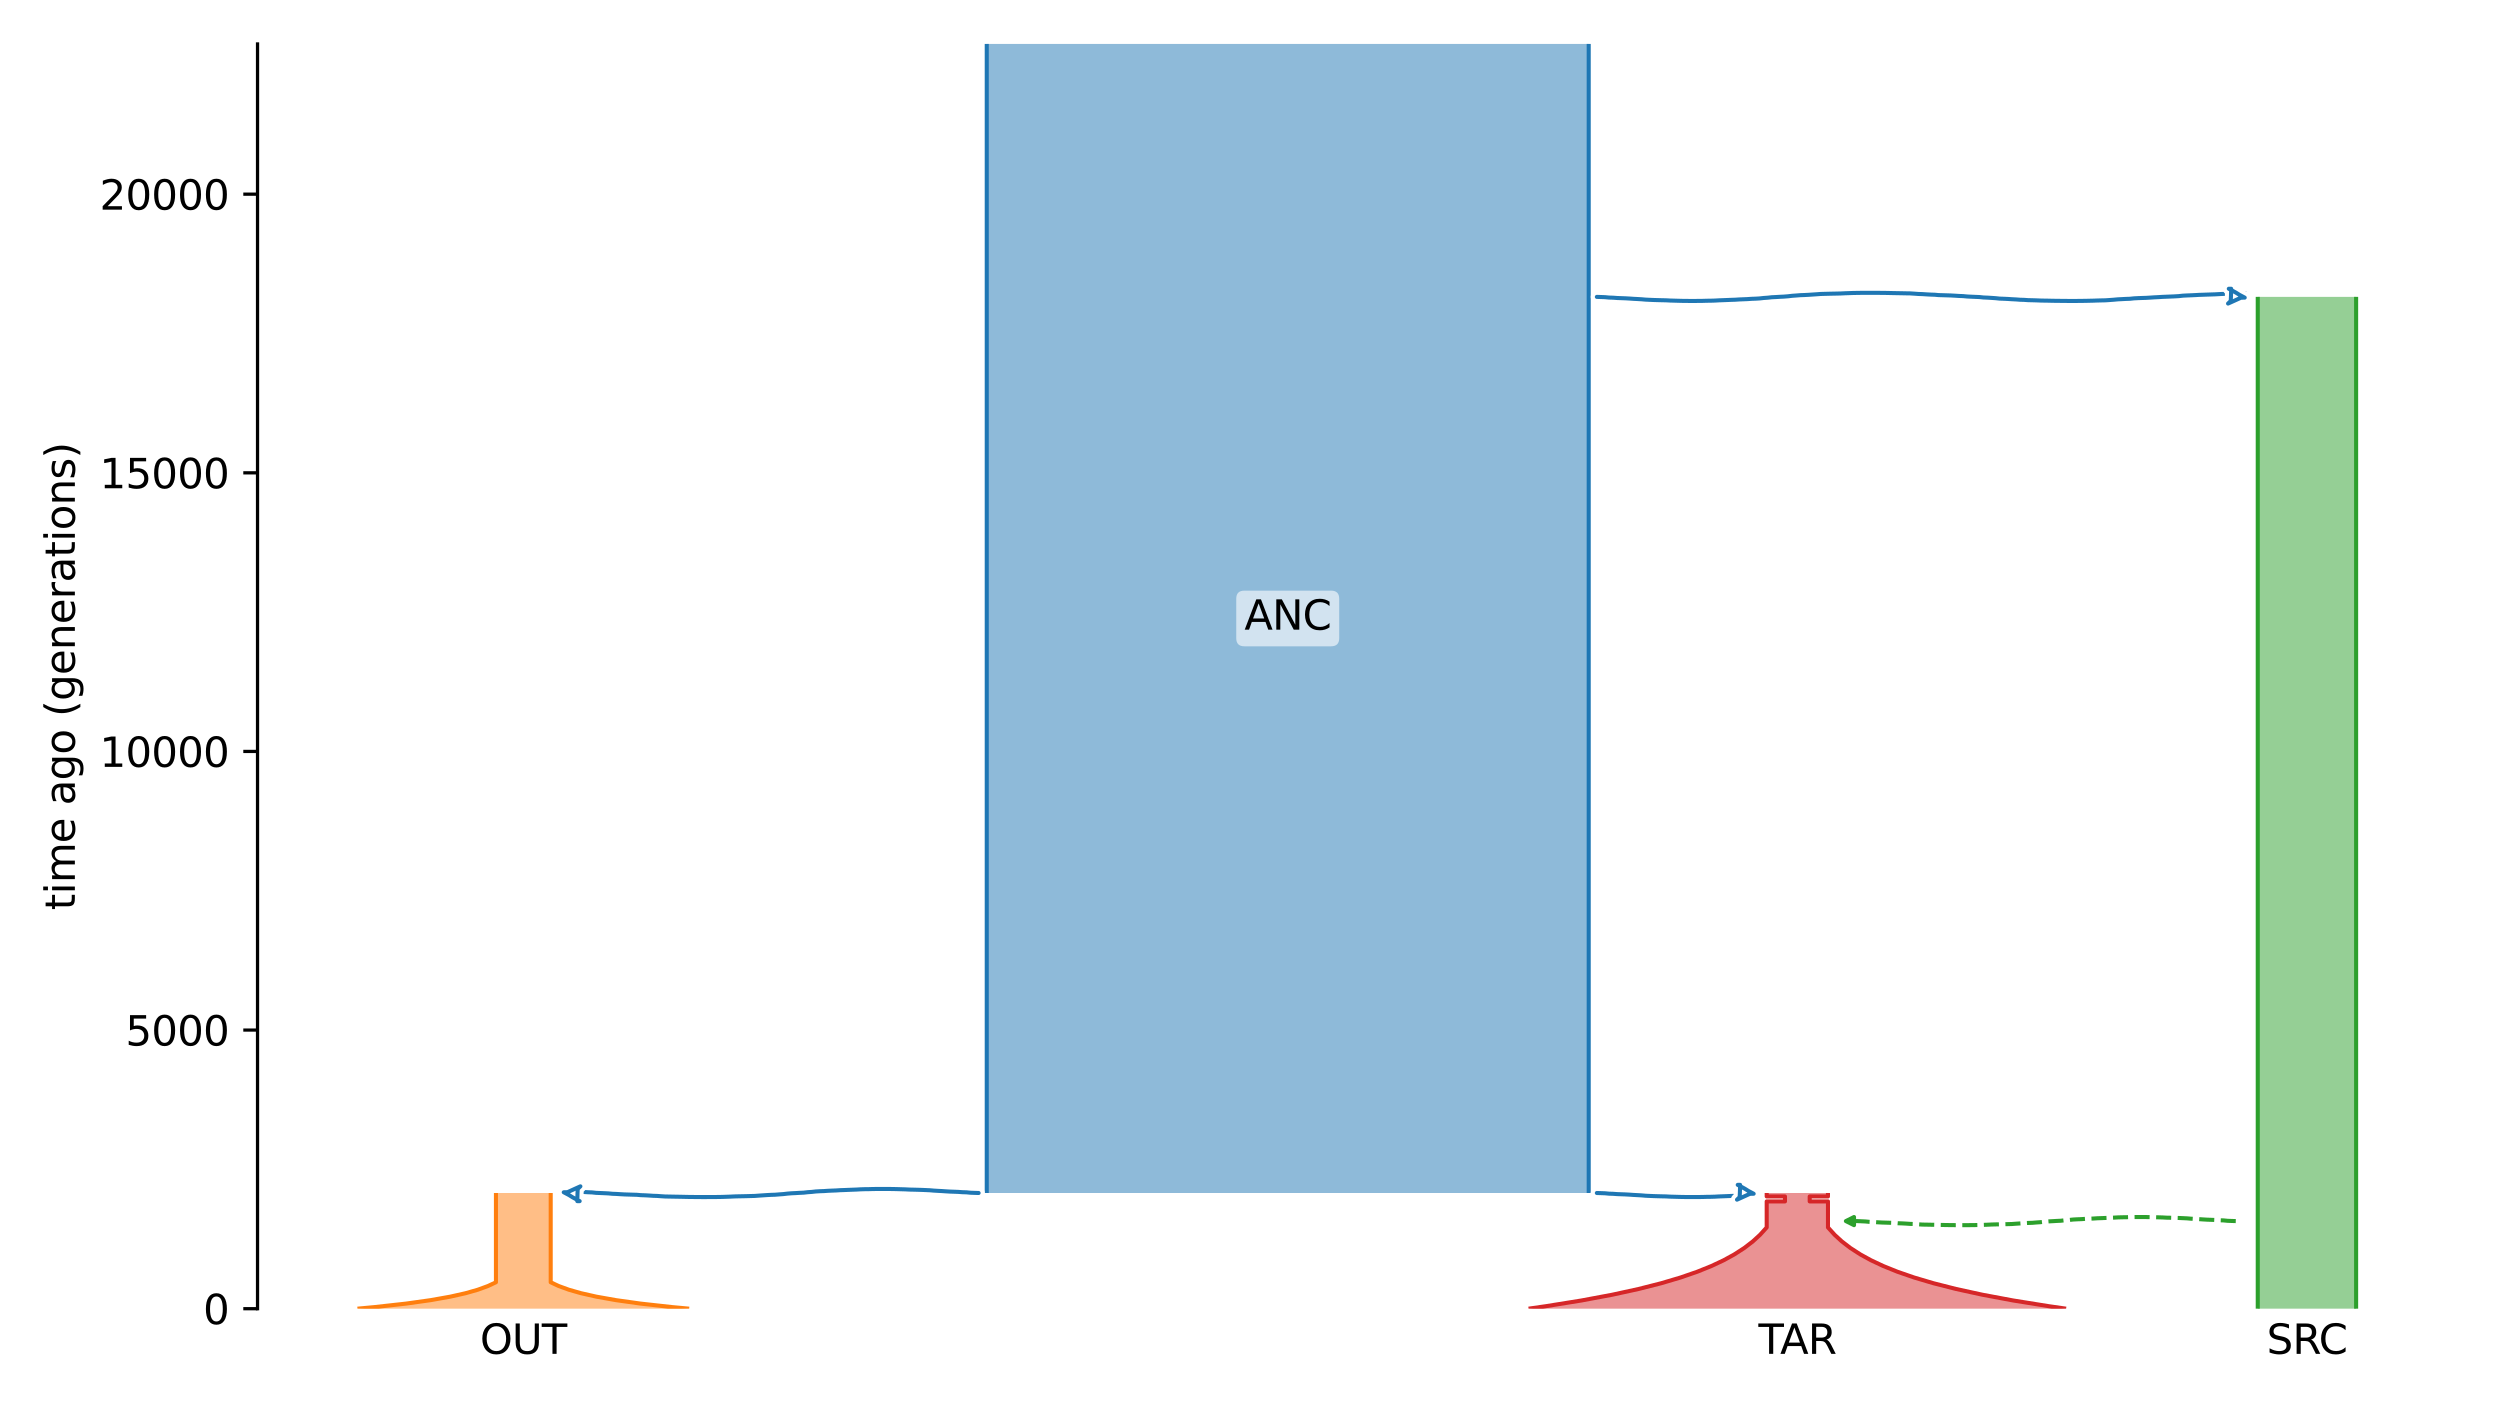 <?xml version="1.0" encoding="utf-8" standalone="no"?>
<!DOCTYPE svg PUBLIC "-//W3C//DTD SVG 1.1//EN"
  "http://www.w3.org/Graphics/SVG/1.1/DTD/svg11.dtd">
<svg xmlns:xlink="http://www.w3.org/1999/xlink" width="614.4pt" height="345.6pt" viewBox="0 0 614.4 345.6" xmlns="http://www.w3.org/2000/svg" version="1.1">
 <defs>
  <style type="text/css">*{stroke-linejoin: round; stroke-linecap: butt}</style>
 </defs>
 <g id="figure_1">
  <g id="patch_1">
   <path d="M 0 345.6 
L 614.4 345.6 
L 614.4 0 
L 0 0 
z
" style="fill: #ffffff"/>
  </g>
  <g id="axes_1">
   <g id="patch_2">
    <path d="M 63.291 321.622 
L 603.6 321.622 
L 603.6 10.8 
L 63.291 10.8 
z
" style="fill: #ffffff"/>
   </g>
   <path d="M 549.463 300.094 
L 548.463 300.062 
L 547.463 300.025 
L 546.463 299.927 
L 545.463 299.895 
L 544.463 299.821 
L 543.463 299.783 
L 542.463 299.747 
L 541.463 299.69 
L 540.463 299.619 
L 539.463 299.567 
L 538.463 299.508 
L 537.463 299.42 
L 536.463 299.374 
L 535.463 299.331 
L 534.463 299.301 
L 533.463 299.275 
L 532.463 299.254 
L 531.463 299.199 
L 530.463 299.171 
L 529.463 299.142 
L 528.463 299.116 
L 527.463 299.105 
L 526.463 299.095 
L 525.463 299.095 
L 524.463 299.105 
L 523.463 299.116 
L 522.463 299.147 
L 521.463 299.159 
L 520.463 299.189 
L 519.463 299.248 
L 518.463 299.286 
L 517.463 299.325 
L 516.463 299.367 
L 515.463 299.4 
L 514.463 299.467 
L 513.463 299.506 
L 512.463 299.549 
L 511.463 299.62 
L 510.463 299.656 
L 509.463 299.714 
L 508.463 299.825 
L 507.463 299.896 
L 506.463 300.009 
L 505.463 300.055 
L 504.463 300.116 
L 503.463 300.165 
L 502.463 300.245 
L 501.463 300.364 
L 500.463 300.434 
L 499.463 300.517 
L 498.463 300.551 
L 497.463 300.602 
L 496.463 300.67 
L 495.463 300.736 
L 494.463 300.813 
L 493.463 300.841 
L 492.463 300.867 
L 491.463 300.89 
L 490.463 300.909 
L 489.463 300.936 
L 488.463 300.985 
L 487.463 301.021 
L 486.463 301.056 
L 485.463 301.072 
L 484.463 301.088 
L 483.463 301.091 
L 482.463 301.093 
L 481.463 301.093 
L 480.463 301.091 
L 479.463 301.078 
L 478.463 301.069 
L 477.463 301.048 
L 476.463 301.025 
L 475.463 301.008 
L 474.463 300.989 
L 473.463 300.969 
L 472.463 300.952 
L 471.463 300.889 
L 470.463 300.814 
L 469.463 300.781 
L 468.463 300.714 
L 467.463 300.66 
L 466.463 300.626 
L 465.463 300.536 
L 464.463 300.507 
L 463.463 300.476 
L 462.463 300.445 
L 461.463 300.39 
L 460.463 300.325 
L 459.463 300.287 
L 458.463 300.191 
L 457.463 300.142 
L 456.463 300.098 
L 454.645 300.058 
" clip-path="url(#p71c02eb3e4)" style="fill: none; stroke-dasharray: 3.7,1.6; stroke-dashoffset: 0; stroke: #2ca02c"/>
   <g id="patch_3">
    <path d="M 242.503 10.8 
L 242.503 293.191 
M 390.441 10.8 
L 390.441 293.191 
" clip-path="url(#p71c02eb3e4)" style="fill: none; stroke: #ffffff; stroke-width: 3; stroke-linejoin: miter"/>
    <path d="M 242.503 10.8 
L 242.503 293.191 
M 390.441 10.8 
L 390.441 293.191 
" clip-path="url(#p71c02eb3e4)" style="fill: none; stroke: #1f77b4; stroke-linejoin: miter"/>
    <g id="PolyCollection_1">
     <path d="M 390.441 10.8 
L 242.503 10.8 
L 242.503 293.191 
L 390.441 293.191 
L 390.441 293.191 
L 390.441 10.8 
z
" clip-path="url(#p71c02eb3e4)" style="fill: #1f77b4; fill-opacity: 0.5"/>
    </g>
    <g id="patch_4">
     <path d="M 121.883 293.191 
L 121.883 315.131 
L 121.883 315.131 
L 119.931 316.048 
L 117.413 316.966 
L 114.424 317.819 
L 110.638 318.671 
L 105.841 319.524 
L 99.764 320.376 
L 92.066 321.228 
L 87.85 321.622 
M 135.34 293.191 
L 135.34 315.131 
L 135.34 315.131 
L 137.292 316.048 
L 139.811 316.966 
L 142.799 317.819 
L 146.585 318.671 
L 151.382 319.524 
L 157.459 320.376 
L 165.157 321.228 
L 169.373 321.622 
L 169.373 321.622 
" clip-path="url(#p71c02eb3e4)" style="fill: none; stroke: #ffffff; stroke-width: 3; stroke-linejoin: miter"/>
     <path d="M 121.883 293.191 
L 121.883 315.131 
L 121.883 315.131 
L 119.931 316.048 
L 117.413 316.966 
L 114.424 317.819 
L 110.638 318.671 
L 105.841 319.524 
L 99.764 320.376 
L 92.066 321.228 
L 87.85 321.622 
M 135.34 293.191 
L 135.34 315.131 
L 135.34 315.131 
L 137.292 316.048 
L 139.811 316.966 
L 142.799 317.819 
L 146.585 318.671 
L 151.382 319.524 
L 157.459 320.376 
L 165.157 321.228 
L 169.373 321.622 
L 169.373 321.622 
" clip-path="url(#p71c02eb3e4)" style="fill: none; stroke: #ff7f0e; stroke-linejoin: miter"/>
     <g id="PolyCollection_2">
      <path d="M 135.34 293.191 
L 121.883 293.191 
L 121.883 315.131 
L 121.883 315.131 
L 121.76 315.196 
L 121.634 315.262 
L 121.506 315.327 
L 121.375 315.393 
L 121.242 315.458 
L 121.107 315.524 
L 120.969 315.589 
L 120.829 315.655 
L 120.686 315.721 
L 120.54 315.786 
L 120.392 315.852 
L 120.241 315.917 
L 120.088 315.983 
L 119.931 316.048 
L 119.772 316.114 
L 119.609 316.18 
L 119.444 316.245 
L 119.276 316.311 
L 119.104 316.376 
L 118.93 316.442 
L 118.752 316.507 
L 118.571 316.573 
L 118.386 316.639 
L 118.199 316.704 
L 118.007 316.77 
L 117.813 316.835 
L 117.614 316.901 
L 117.413 316.966 
L 117.207 317.032 
L 116.997 317.098 
L 116.784 317.163 
L 116.567 317.229 
L 116.346 317.294 
L 116.121 317.36 
L 115.891 317.425 
L 115.658 317.491 
L 115.42 317.557 
L 115.178 317.622 
L 114.931 317.688 
L 114.68 317.753 
L 114.424 317.819 
L 114.163 317.884 
L 113.898 317.95 
L 113.628 318.016 
L 113.353 318.081 
L 113.073 318.147 
L 112.787 318.212 
L 112.497 318.278 
L 112.201 318.343 
L 111.899 318.409 
L 111.593 318.475 
L 111.28 318.54 
L 110.962 318.606 
L 110.638 318.671 
L 110.308 318.737 
L 109.972 318.802 
L 109.629 318.868 
L 109.281 318.934 
L 108.926 318.999 
L 108.564 319.065 
L 108.196 319.13 
L 107.821 319.196 
L 107.439 319.261 
L 107.051 319.327 
L 106.655 319.393 
L 106.252 319.458 
L 105.841 319.524 
L 105.423 319.589 
L 104.997 319.655 
L 104.563 319.72 
L 104.122 319.786 
L 103.672 319.852 
L 103.214 319.917 
L 102.748 319.983 
L 102.273 320.048 
L 101.789 320.114 
L 101.297 320.179 
L 100.795 320.245 
L 100.284 320.31 
L 99.764 320.376 
L 99.235 320.442 
L 98.695 320.507 
L 98.146 320.573 
L 97.586 320.638 
L 97.017 320.704 
L 96.437 320.769 
L 95.846 320.835 
L 95.244 320.901 
L 94.631 320.966 
L 94.007 321.032 
L 93.372 321.097 
L 92.725 321.163 
L 92.066 321.228 
L 91.395 321.294 
L 90.712 321.36 
L 90.016 321.425 
L 89.307 321.491 
L 88.585 321.556 
L 87.85 321.622 
L 169.373 321.622 
L 169.373 321.622 
L 168.638 321.556 
L 167.916 321.491 
L 167.208 321.425 
L 166.512 321.36 
L 165.828 321.294 
L 165.157 321.228 
L 164.498 321.163 
L 163.851 321.097 
L 163.216 321.032 
L 162.592 320.966 
L 161.979 320.901 
L 161.377 320.835 
L 160.787 320.769 
L 160.206 320.704 
L 159.637 320.638 
L 159.077 320.573 
L 158.528 320.507 
L 157.989 320.442 
L 157.459 320.376 
L 156.939 320.31 
L 156.428 320.245 
L 155.926 320.179 
L 155.434 320.114 
L 154.95 320.048 
L 154.475 319.983 
L 154.009 319.917 
L 153.551 319.852 
L 153.101 319.786 
L 152.66 319.72 
L 152.226 319.655 
L 151.8 319.589 
L 151.382 319.524 
L 150.972 319.458 
L 150.568 319.393 
L 150.172 319.327 
L 149.784 319.261 
L 149.402 319.196 
L 149.027 319.13 
L 148.659 319.065 
L 148.297 318.999 
L 147.942 318.934 
L 147.594 318.868 
L 147.252 318.802 
L 146.916 318.737 
L 146.585 318.671 
L 146.261 318.606 
L 145.943 318.54 
L 145.631 318.475 
L 145.324 318.409 
L 145.022 318.343 
L 144.726 318.278 
L 144.436 318.212 
L 144.151 318.147 
L 143.87 318.081 
L 143.595 318.016 
L 143.325 317.95 
L 143.06 317.884 
L 142.799 317.819 
L 142.543 317.753 
L 142.292 317.688 
L 142.046 317.622 
L 141.803 317.557 
L 141.565 317.491 
L 141.332 317.425 
L 141.103 317.36 
L 140.877 317.294 
L 140.656 317.229 
L 140.439 317.163 
L 140.226 317.098 
L 140.016 317.032 
L 139.811 316.966 
L 139.609 316.901 
L 139.41 316.835 
L 139.216 316.77 
L 139.024 316.704 
L 138.837 316.639 
L 138.652 316.573 
L 138.471 316.507 
L 138.293 316.442 
L 138.119 316.376 
L 137.947 316.311 
L 137.779 316.245 
L 137.614 316.18 
L 137.452 316.114 
L 137.292 316.048 
L 137.136 315.983 
L 136.982 315.917 
L 136.831 315.852 
L 136.683 315.786 
L 136.537 315.721 
L 136.394 315.655 
L 136.254 315.589 
L 136.116 315.524 
L 135.981 315.458 
L 135.848 315.393 
L 135.718 315.327 
L 135.589 315.262 
L 135.464 315.196 
L 135.34 315.131 
L 135.34 315.131 
L 135.34 293.191 
z
" clip-path="url(#p71c02eb3e4)" style="fill: #ff7f0e; fill-opacity: 0.5"/>
     </g>
     <g id="patch_5">
      <path d="M 554.866 72.964 
L 554.866 321.622 
M 579.04 72.964 
L 579.04 321.622 
" clip-path="url(#p71c02eb3e4)" style="fill: none; stroke: #ffffff; stroke-width: 3; stroke-linejoin: miter"/>
      <path d="M 554.866 72.964 
L 554.866 321.622 
M 579.04 72.964 
L 579.04 321.622 
" clip-path="url(#p71c02eb3e4)" style="fill: none; stroke: #2ca02c; stroke-linejoin: miter"/>
      <g id="PolyCollection_3">
       <path d="M 579.04 72.964 
L 554.866 72.964 
L 554.866 321.622 
L 579.04 321.622 
L 579.04 321.622 
L 579.04 72.964 
z
" clip-path="url(#p71c02eb3e4)" style="fill: #2ca02c; fill-opacity: 0.5"/>
      </g>
      <g id="patch_6">
       <path d="M 434.184 293.191 
L 434.184 294.04 
L 438.674 294.04 
L 438.674 295.259 
L 434.184 295.259 
L 434.184 301.655 
L 434.184 301.655 
L 432.541 303.47 
L 430.781 305.083 
L 428.684 306.697 
L 426.185 308.31 
L 423.607 309.722 
L 420.602 311.134 
L 417.099 312.546 
L 413.014 313.958 
L 408.25 315.37 
L 402.697 316.781 
L 396.221 318.193 
L 388.671 319.605 
L 379.867 321.017 
L 375.66 321.622 
M 449.241 293.191 
L 449.241 294.04 
L 444.752 294.04 
L 444.752 295.259 
L 449.241 295.259 
L 449.241 301.655 
L 449.241 301.655 
L 450.885 303.47 
L 452.644 305.083 
L 454.741 306.697 
L 457.241 308.31 
L 459.818 309.722 
L 462.823 311.134 
L 466.326 312.546 
L 470.412 313.958 
L 475.175 315.37 
L 480.729 316.781 
L 487.204 318.193 
L 494.755 319.605 
L 503.558 321.017 
L 507.765 321.622 
L 507.765 321.622 
" clip-path="url(#p71c02eb3e4)" style="fill: none; stroke: #ffffff; stroke-width: 3; stroke-linejoin: miter"/>
       <path d="M 434.184 293.191 
L 434.184 294.04 
L 438.674 294.04 
L 438.674 295.259 
L 434.184 295.259 
L 434.184 301.655 
L 434.184 301.655 
L 432.541 303.47 
L 430.781 305.083 
L 428.684 306.697 
L 426.185 308.31 
L 423.607 309.722 
L 420.602 311.134 
L 417.099 312.546 
L 413.014 313.958 
L 408.25 315.37 
L 402.697 316.781 
L 396.221 318.193 
L 388.671 319.605 
L 379.867 321.017 
L 375.66 321.622 
M 449.241 293.191 
L 449.241 294.04 
L 444.752 294.04 
L 444.752 295.259 
L 449.241 295.259 
L 449.241 301.655 
L 449.241 301.655 
L 450.885 303.47 
L 452.644 305.083 
L 454.741 306.697 
L 457.241 308.31 
L 459.818 309.722 
L 462.823 311.134 
L 466.326 312.546 
L 470.412 313.958 
L 475.175 315.37 
L 480.729 316.781 
L 487.204 318.193 
L 494.755 319.605 
L 503.558 321.017 
L 507.765 321.622 
L 507.765 321.622 
" clip-path="url(#p71c02eb3e4)" style="fill: none; stroke: #d62728; stroke-linejoin: miter"/>
       <g id="PolyCollection_4">
        <path d="M 449.241 293.191 
L 434.184 293.191 
L 434.184 294.04 
L 438.674 294.04 
L 438.674 295.259 
L 434.184 295.259 
L 434.184 301.655 
L 434.184 301.655 
L 434.017 301.856 
L 433.846 302.058 
L 433.672 302.26 
L 433.493 302.462 
L 433.311 302.663 
L 433.125 302.865 
L 432.934 303.067 
L 432.74 303.268 
L 432.541 303.47 
L 432.337 303.672 
L 432.129 303.873 
L 431.917 304.075 
L 431.699 304.277 
L 431.477 304.478 
L 431.25 304.68 
L 431.018 304.882 
L 430.781 305.083 
L 430.539 305.285 
L 430.291 305.487 
L 430.037 305.689 
L 429.778 305.89 
L 429.514 306.092 
L 429.243 306.294 
L 428.967 306.495 
L 428.684 306.697 
L 428.395 306.899 
L 428.1 307.1 
L 427.798 307.302 
L 427.489 307.504 
L 427.174 307.705 
L 426.851 307.907 
L 426.522 308.109 
L 426.185 308.31 
L 425.84 308.512 
L 425.488 308.714 
L 425.128 308.916 
L 424.761 309.117 
L 424.385 309.319 
L 424 309.521 
L 423.607 309.722 
L 423.206 309.924 
L 422.795 310.126 
L 422.376 310.327 
L 421.947 310.529 
L 421.509 310.731 
L 421.061 310.932 
L 420.602 311.134 
L 420.134 311.336 
L 419.656 311.537 
L 419.167 311.739 
L 418.666 311.941 
L 418.155 312.143 
L 417.633 312.344 
L 417.099 312.546 
L 416.553 312.748 
L 415.995 312.949 
L 415.424 313.151 
L 414.841 313.353 
L 414.245 313.554 
L 413.636 313.756 
L 413.014 313.958 
L 412.377 314.159 
L 411.726 314.361 
L 411.061 314.563 
L 410.382 314.764 
L 409.687 314.966 
L 408.976 315.168 
L 408.25 315.37 
L 407.508 315.571 
L 406.75 315.773 
L 405.974 315.975 
L 405.181 316.176 
L 404.371 316.378 
L 403.543 316.58 
L 402.697 316.781 
L 401.831 316.983 
L 400.947 317.185 
L 400.043 317.386 
L 399.118 317.588 
L 398.174 317.79 
L 397.208 317.991 
L 396.221 318.193 
L 395.212 318.395 
L 394.181 318.597 
L 393.126 318.798 
L 392.049 319 
L 390.947 319.202 
L 389.821 319.403 
L 388.671 319.605 
L 387.494 319.807 
L 386.292 320.008 
L 385.063 320.21 
L 383.806 320.412 
L 382.522 320.613 
L 381.209 320.815 
L 379.867 321.017 
L 378.495 321.218 
L 377.093 321.42 
L 375.66 321.622 
L 507.765 321.622 
L 507.765 321.622 
L 506.332 321.42 
L 504.93 321.218 
L 503.558 321.017 
L 502.216 320.815 
L 500.904 320.613 
L 499.619 320.412 
L 498.363 320.21 
L 497.134 320.008 
L 495.931 319.807 
L 494.755 319.605 
L 493.604 319.403 
L 492.478 319.202 
L 491.376 319 
L 490.299 318.798 
L 489.245 318.597 
L 488.213 318.395 
L 487.204 318.193 
L 486.217 317.991 
L 485.252 317.79 
L 484.307 317.588 
L 483.383 317.386 
L 482.479 317.185 
L 481.594 316.983 
L 480.729 316.781 
L 479.882 316.58 
L 479.054 316.378 
L 478.244 316.176 
L 477.451 315.975 
L 476.676 315.773 
L 475.917 315.571 
L 475.175 315.37 
L 474.449 315.168 
L 473.739 314.966 
L 473.044 314.764 
L 472.364 314.563 
L 471.699 314.361 
L 471.048 314.159 
L 470.412 313.958 
L 469.789 313.756 
L 469.18 313.554 
L 468.584 313.353 
L 468.001 313.151 
L 467.43 312.949 
L 466.872 312.748 
L 466.326 312.546 
L 465.792 312.344 
L 465.27 312.143 
L 464.759 311.941 
L 464.259 311.739 
L 463.77 311.537 
L 463.291 311.336 
L 462.823 311.134 
L 462.365 310.932 
L 461.917 310.731 
L 461.478 310.529 
L 461.049 310.327 
L 460.63 310.126 
L 460.219 309.924 
L 459.818 309.722 
L 459.425 309.521 
L 459.041 309.319 
L 458.665 309.117 
L 458.297 308.916 
L 457.937 308.714 
L 457.585 308.512 
L 457.241 308.31 
L 456.904 308.109 
L 456.574 307.907 
L 456.252 307.705 
L 455.936 307.504 
L 455.628 307.302 
L 455.326 307.1 
L 455.03 306.899 
L 454.741 306.697 
L 454.459 306.495 
L 454.182 306.294 
L 453.912 306.092 
L 453.647 305.89 
L 453.388 305.689 
L 453.135 305.487 
L 452.887 305.285 
L 452.644 305.083 
L 452.407 304.882 
L 452.175 304.68 
L 451.948 304.478 
L 451.726 304.277 
L 451.509 304.075 
L 451.296 303.873 
L 451.088 303.672 
L 450.885 303.47 
L 450.686 303.268 
L 450.491 303.067 
L 450.301 302.865 
L 450.114 302.663 
L 449.932 302.462 
L 449.754 302.26 
L 449.579 302.058 
L 449.408 301.856 
L 449.241 301.655 
L 449.241 301.655 
L 449.241 295.259 
L 444.752 295.259 
L 444.752 294.04 
L 449.241 294.04 
L 449.241 293.191 
z
" clip-path="url(#p71c02eb3e4)" style="fill: #d62728; fill-opacity: 0.5"/>
       </g>
       <g id="matplotlib.axis_1">
        <g id="xtick_1">
         <g id="line2d_1"/>
         <g id="text_1">
          <!-- OUT -->
          <g transform="translate(117.962 332.72) scale(0.1 -0.1)">
           <defs>
            <path id="DejaVuSans-4f" d="M 2522 4238 
Q 1834 4238 1429 3725 
Q 1025 3213 1025 2328 
Q 1025 1447 1429 934 
Q 1834 422 2522 422 
Q 3209 422 3611 934 
Q 4013 1447 4013 2328 
Q 4013 3213 3611 3725 
Q 3209 4238 2522 4238 
z
M 2522 4750 
Q 3503 4750 4090 4092 
Q 4678 3434 4678 2328 
Q 4678 1225 4090 567 
Q 3503 -91 2522 -91 
Q 1538 -91 948 565 
Q 359 1222 359 2328 
Q 359 3434 948 4092 
Q 1538 4750 2522 4750 
z
" transform="scale(0.016)"/>
            <path id="DejaVuSans-55" d="M 556 4666 
L 1191 4666 
L 1191 1831 
Q 1191 1081 1462 751 
Q 1734 422 2344 422 
Q 2950 422 3222 751 
Q 3494 1081 3494 1831 
L 3494 4666 
L 4128 4666 
L 4128 1753 
Q 4128 841 3676 375 
Q 3225 -91 2344 -91 
Q 1459 -91 1007 375 
Q 556 841 556 1753 
L 556 4666 
z
" transform="scale(0.016)"/>
            <path id="DejaVuSans-54" d="M -19 4666 
L 3928 4666 
L 3928 4134 
L 2272 4134 
L 2272 0 
L 1638 0 
L 1638 4134 
L -19 4134 
L -19 4666 
z
" transform="scale(0.016)"/>
           </defs>
           <use xlink:href="#DejaVuSans-4f"/>
           <use xlink:href="#DejaVuSans-55" x="78.711"/>
           <use xlink:href="#DejaVuSans-54" x="151.904"/>
          </g>
         </g>
        </g>
        <g id="xtick_2">
         <g id="line2d_2"/>
         <g id="text_2">
          <!-- SRC -->
          <g transform="translate(557.063 332.72) scale(0.1 -0.1)">
           <defs>
            <path id="DejaVuSans-53" d="M 3425 4513 
L 3425 3897 
Q 3066 4069 2747 4153 
Q 2428 4238 2131 4238 
Q 1616 4238 1336 4038 
Q 1056 3838 1056 3469 
Q 1056 3159 1242 3001 
Q 1428 2844 1947 2747 
L 2328 2669 
Q 3034 2534 3370 2195 
Q 3706 1856 3706 1288 
Q 3706 609 3251 259 
Q 2797 -91 1919 -91 
Q 1588 -91 1214 -16 
Q 841 59 441 206 
L 441 856 
Q 825 641 1194 531 
Q 1563 422 1919 422 
Q 2459 422 2753 634 
Q 3047 847 3047 1241 
Q 3047 1584 2836 1778 
Q 2625 1972 2144 2069 
L 1759 2144 
Q 1053 2284 737 2584 
Q 422 2884 422 3419 
Q 422 4038 858 4394 
Q 1294 4750 2059 4750 
Q 2388 4750 2728 4690 
Q 3069 4631 3425 4513 
z
" transform="scale(0.016)"/>
            <path id="DejaVuSans-52" d="M 2841 2188 
Q 3044 2119 3236 1894 
Q 3428 1669 3622 1275 
L 4263 0 
L 3584 0 
L 2988 1197 
Q 2756 1666 2539 1819 
Q 2322 1972 1947 1972 
L 1259 1972 
L 1259 0 
L 628 0 
L 628 4666 
L 2053 4666 
Q 2853 4666 3247 4331 
Q 3641 3997 3641 3322 
Q 3641 2881 3436 2590 
Q 3231 2300 2841 2188 
z
M 1259 4147 
L 1259 2491 
L 2053 2491 
Q 2509 2491 2742 2702 
Q 2975 2913 2975 3322 
Q 2975 3731 2742 3939 
Q 2509 4147 2053 4147 
L 1259 4147 
z
" transform="scale(0.016)"/>
            <path id="DejaVuSans-43" d="M 4122 4306 
L 4122 3641 
Q 3803 3938 3442 4084 
Q 3081 4231 2675 4231 
Q 1875 4231 1450 3742 
Q 1025 3253 1025 2328 
Q 1025 1406 1450 917 
Q 1875 428 2675 428 
Q 3081 428 3442 575 
Q 3803 722 4122 1019 
L 4122 359 
Q 3791 134 3420 21 
Q 3050 -91 2638 -91 
Q 1578 -91 968 557 
Q 359 1206 359 2328 
Q 359 3453 968 4101 
Q 1578 4750 2638 4750 
Q 3056 4750 3426 4639 
Q 3797 4528 4122 4306 
z
" transform="scale(0.016)"/>
           </defs>
           <use xlink:href="#DejaVuSans-53"/>
           <use xlink:href="#DejaVuSans-52" x="63.477"/>
           <use xlink:href="#DejaVuSans-43" x="127.959"/>
          </g>
         </g>
        </g>
        <g id="xtick_3">
         <g id="line2d_3"/>
         <g id="text_3">
          <!-- TAR -->
          <g transform="translate(432.152 332.72) scale(0.1 -0.1)">
           <defs>
            <path id="DejaVuSans-41" d="M 2188 4044 
L 1331 1722 
L 3047 1722 
L 2188 4044 
z
M 1831 4666 
L 2547 4666 
L 4325 0 
L 3669 0 
L 3244 1197 
L 1141 1197 
L 716 0 
L 50 0 
L 1831 4666 
z
" transform="scale(0.016)"/>
           </defs>
           <use xlink:href="#DejaVuSans-54"/>
           <use xlink:href="#DejaVuSans-41" x="53.334"/>
           <use xlink:href="#DejaVuSans-52" x="121.742"/>
          </g>
         </g>
        </g>
       </g>
       <g id="matplotlib.axis_2">
        <g id="ytick_1">
         <g id="line2d_4">
          <defs>
           <path id="m9c11b401ed" d="M 0 0 
L -3.5 0 
" style="stroke: #000000; stroke-width: 0.8"/>
          </defs>
          <g>
           <use xlink:href="#m9c11b401ed" x="63.291" y="321.622" style="stroke: #000000; stroke-width: 0.8"/>
          </g>
         </g>
         <g id="text_4">
          <!-- 0 -->
          <g transform="translate(49.928 325.421) scale(0.1 -0.1)">
           <defs>
            <path id="DejaVuSans-30" d="M 2034 4250 
Q 1547 4250 1301 3770 
Q 1056 3291 1056 2328 
Q 1056 1369 1301 889 
Q 1547 409 2034 409 
Q 2525 409 2770 889 
Q 3016 1369 3016 2328 
Q 3016 3291 2770 3770 
Q 2525 4250 2034 4250 
z
M 2034 4750 
Q 2819 4750 3233 4129 
Q 3647 3509 3647 2328 
Q 3647 1150 3233 529 
Q 2819 -91 2034 -91 
Q 1250 -91 836 529 
Q 422 1150 422 2328 
Q 422 3509 836 4129 
Q 1250 4750 2034 4750 
z
" transform="scale(0.016)"/>
           </defs>
           <use xlink:href="#DejaVuSans-30"/>
          </g>
         </g>
        </g>
        <g id="ytick_2">
         <g id="line2d_5">
          <g>
           <use xlink:href="#m9c11b401ed" x="63.291" y="253.148" style="stroke: #000000; stroke-width: 0.8"/>
          </g>
         </g>
         <g id="text_5">
          <!-- 5000 -->
          <g transform="translate(30.841 256.947) scale(0.1 -0.1)">
           <defs>
            <path id="DejaVuSans-35" d="M 691 4666 
L 3169 4666 
L 3169 4134 
L 1269 4134 
L 1269 2991 
Q 1406 3038 1543 3061 
Q 1681 3084 1819 3084 
Q 2600 3084 3056 2656 
Q 3513 2228 3513 1497 
Q 3513 744 3044 326 
Q 2575 -91 1722 -91 
Q 1428 -91 1123 -41 
Q 819 9 494 109 
L 494 744 
Q 775 591 1075 516 
Q 1375 441 1709 441 
Q 2250 441 2565 725 
Q 2881 1009 2881 1497 
Q 2881 1984 2565 2268 
Q 2250 2553 1709 2553 
Q 1456 2553 1204 2497 
Q 953 2441 691 2322 
L 691 4666 
z
" transform="scale(0.016)"/>
           </defs>
           <use xlink:href="#DejaVuSans-35"/>
           <use xlink:href="#DejaVuSans-30" x="63.623"/>
           <use xlink:href="#DejaVuSans-30" x="127.246"/>
           <use xlink:href="#DejaVuSans-30" x="190.869"/>
          </g>
         </g>
        </g>
        <g id="ytick_3">
         <g id="line2d_6">
          <g>
           <use xlink:href="#m9c11b401ed" x="63.291" y="184.673" style="stroke: #000000; stroke-width: 0.8"/>
          </g>
         </g>
         <g id="text_6">
          <!-- 10000 -->
          <g transform="translate(24.478 188.473) scale(0.1 -0.1)">
           <defs>
            <path id="DejaVuSans-31" d="M 794 531 
L 1825 531 
L 1825 4091 
L 703 3866 
L 703 4441 
L 1819 4666 
L 2450 4666 
L 2450 531 
L 3481 531 
L 3481 0 
L 794 0 
L 794 531 
z
" transform="scale(0.016)"/>
           </defs>
           <use xlink:href="#DejaVuSans-31"/>
           <use xlink:href="#DejaVuSans-30" x="63.623"/>
           <use xlink:href="#DejaVuSans-30" x="127.246"/>
           <use xlink:href="#DejaVuSans-30" x="190.869"/>
           <use xlink:href="#DejaVuSans-30" x="254.492"/>
          </g>
         </g>
        </g>
        <g id="ytick_4">
         <g id="line2d_7">
          <g>
           <use xlink:href="#m9c11b401ed" x="63.291" y="116.199" style="stroke: #000000; stroke-width: 0.8"/>
          </g>
         </g>
         <g id="text_7">
          <!-- 15000 -->
          <g transform="translate(24.478 119.998) scale(0.1 -0.1)">
           <use xlink:href="#DejaVuSans-31"/>
           <use xlink:href="#DejaVuSans-35" x="63.623"/>
           <use xlink:href="#DejaVuSans-30" x="127.246"/>
           <use xlink:href="#DejaVuSans-30" x="190.869"/>
           <use xlink:href="#DejaVuSans-30" x="254.492"/>
          </g>
         </g>
        </g>
        <g id="ytick_5">
         <g id="line2d_8">
          <g>
           <use xlink:href="#m9c11b401ed" x="63.291" y="47.725" style="stroke: #000000; stroke-width: 0.8"/>
          </g>
         </g>
         <g id="text_8">
          <!-- 20000 -->
          <g transform="translate(24.478 51.524) scale(0.1 -0.1)">
           <defs>
            <path id="DejaVuSans-32" d="M 1228 531 
L 3431 531 
L 3431 0 
L 469 0 
L 469 531 
Q 828 903 1448 1529 
Q 2069 2156 2228 2338 
Q 2531 2678 2651 2914 
Q 2772 3150 2772 3378 
Q 2772 3750 2511 3984 
Q 2250 4219 1831 4219 
Q 1534 4219 1204 4116 
Q 875 4013 500 3803 
L 500 4441 
Q 881 4594 1212 4672 
Q 1544 4750 1819 4750 
Q 2544 4750 2975 4387 
Q 3406 4025 3406 3419 
Q 3406 3131 3298 2873 
Q 3191 2616 2906 2266 
Q 2828 2175 2409 1742 
Q 1991 1309 1228 531 
z
" transform="scale(0.016)"/>
           </defs>
           <use xlink:href="#DejaVuSans-32"/>
           <use xlink:href="#DejaVuSans-30" x="63.623"/>
           <use xlink:href="#DejaVuSans-30" x="127.246"/>
           <use xlink:href="#DejaVuSans-30" x="190.869"/>
           <use xlink:href="#DejaVuSans-30" x="254.492"/>
          </g>
         </g>
        </g>
        <g id="text_9">
         <!-- time ago (generations) -->
         <g transform="translate(18.398 223.682) rotate(-90) scale(0.1 -0.1)">
          <defs>
           <path id="DejaVuSans-74" d="M 1172 4494 
L 1172 3500 
L 2356 3500 
L 2356 3053 
L 1172 3053 
L 1172 1153 
Q 1172 725 1289 603 
Q 1406 481 1766 481 
L 2356 481 
L 2356 0 
L 1766 0 
Q 1100 0 847 248 
Q 594 497 594 1153 
L 594 3053 
L 172 3053 
L 172 3500 
L 594 3500 
L 594 4494 
L 1172 4494 
z
" transform="scale(0.016)"/>
           <path id="DejaVuSans-69" d="M 603 3500 
L 1178 3500 
L 1178 0 
L 603 0 
L 603 3500 
z
M 603 4863 
L 1178 4863 
L 1178 4134 
L 603 4134 
L 603 4863 
z
" transform="scale(0.016)"/>
           <path id="DejaVuSans-6d" d="M 3328 2828 
Q 3544 3216 3844 3400 
Q 4144 3584 4550 3584 
Q 5097 3584 5394 3201 
Q 5691 2819 5691 2113 
L 5691 0 
L 5113 0 
L 5113 2094 
Q 5113 2597 4934 2840 
Q 4756 3084 4391 3084 
Q 3944 3084 3684 2787 
Q 3425 2491 3425 1978 
L 3425 0 
L 2847 0 
L 2847 2094 
Q 2847 2600 2669 2842 
Q 2491 3084 2119 3084 
Q 1678 3084 1418 2786 
Q 1159 2488 1159 1978 
L 1159 0 
L 581 0 
L 581 3500 
L 1159 3500 
L 1159 2956 
Q 1356 3278 1631 3431 
Q 1906 3584 2284 3584 
Q 2666 3584 2933 3390 
Q 3200 3197 3328 2828 
z
" transform="scale(0.016)"/>
           <path id="DejaVuSans-65" d="M 3597 1894 
L 3597 1613 
L 953 1613 
Q 991 1019 1311 708 
Q 1631 397 2203 397 
Q 2534 397 2845 478 
Q 3156 559 3463 722 
L 3463 178 
Q 3153 47 2828 -22 
Q 2503 -91 2169 -91 
Q 1331 -91 842 396 
Q 353 884 353 1716 
Q 353 2575 817 3079 
Q 1281 3584 2069 3584 
Q 2775 3584 3186 3129 
Q 3597 2675 3597 1894 
z
M 3022 2063 
Q 3016 2534 2758 2815 
Q 2500 3097 2075 3097 
Q 1594 3097 1305 2825 
Q 1016 2553 972 2059 
L 3022 2063 
z
" transform="scale(0.016)"/>
           <path id="DejaVuSans-20" transform="scale(0.016)"/>
           <path id="DejaVuSans-61" d="M 2194 1759 
Q 1497 1759 1228 1600 
Q 959 1441 959 1056 
Q 959 750 1161 570 
Q 1363 391 1709 391 
Q 2188 391 2477 730 
Q 2766 1069 2766 1631 
L 2766 1759 
L 2194 1759 
z
M 3341 1997 
L 3341 0 
L 2766 0 
L 2766 531 
Q 2569 213 2275 61 
Q 1981 -91 1556 -91 
Q 1019 -91 701 211 
Q 384 513 384 1019 
Q 384 1609 779 1909 
Q 1175 2209 1959 2209 
L 2766 2209 
L 2766 2266 
Q 2766 2663 2505 2880 
Q 2244 3097 1772 3097 
Q 1472 3097 1187 3025 
Q 903 2953 641 2809 
L 641 3341 
Q 956 3463 1253 3523 
Q 1550 3584 1831 3584 
Q 2591 3584 2966 3190 
Q 3341 2797 3341 1997 
z
" transform="scale(0.016)"/>
           <path id="DejaVuSans-67" d="M 2906 1791 
Q 2906 2416 2648 2759 
Q 2391 3103 1925 3103 
Q 1463 3103 1205 2759 
Q 947 2416 947 1791 
Q 947 1169 1205 825 
Q 1463 481 1925 481 
Q 2391 481 2648 825 
Q 2906 1169 2906 1791 
z
M 3481 434 
Q 3481 -459 3084 -895 
Q 2688 -1331 1869 -1331 
Q 1566 -1331 1297 -1286 
Q 1028 -1241 775 -1147 
L 775 -588 
Q 1028 -725 1275 -790 
Q 1522 -856 1778 -856 
Q 2344 -856 2625 -561 
Q 2906 -266 2906 331 
L 2906 616 
Q 2728 306 2450 153 
Q 2172 0 1784 0 
Q 1141 0 747 490 
Q 353 981 353 1791 
Q 353 2603 747 3093 
Q 1141 3584 1784 3584 
Q 2172 3584 2450 3431 
Q 2728 3278 2906 2969 
L 2906 3500 
L 3481 3500 
L 3481 434 
z
" transform="scale(0.016)"/>
           <path id="DejaVuSans-6f" d="M 1959 3097 
Q 1497 3097 1228 2736 
Q 959 2375 959 1747 
Q 959 1119 1226 758 
Q 1494 397 1959 397 
Q 2419 397 2687 759 
Q 2956 1122 2956 1747 
Q 2956 2369 2687 2733 
Q 2419 3097 1959 3097 
z
M 1959 3584 
Q 2709 3584 3137 3096 
Q 3566 2609 3566 1747 
Q 3566 888 3137 398 
Q 2709 -91 1959 -91 
Q 1206 -91 779 398 
Q 353 888 353 1747 
Q 353 2609 779 3096 
Q 1206 3584 1959 3584 
z
" transform="scale(0.016)"/>
           <path id="DejaVuSans-28" d="M 1984 4856 
Q 1566 4138 1362 3434 
Q 1159 2731 1159 2009 
Q 1159 1288 1364 580 
Q 1569 -128 1984 -844 
L 1484 -844 
Q 1016 -109 783 600 
Q 550 1309 550 2009 
Q 550 2706 781 3412 
Q 1013 4119 1484 4856 
L 1984 4856 
z
" transform="scale(0.016)"/>
           <path id="DejaVuSans-6e" d="M 3513 2113 
L 3513 0 
L 2938 0 
L 2938 2094 
Q 2938 2591 2744 2837 
Q 2550 3084 2163 3084 
Q 1697 3084 1428 2787 
Q 1159 2491 1159 1978 
L 1159 0 
L 581 0 
L 581 3500 
L 1159 3500 
L 1159 2956 
Q 1366 3272 1645 3428 
Q 1925 3584 2291 3584 
Q 2894 3584 3203 3211 
Q 3513 2838 3513 2113 
z
" transform="scale(0.016)"/>
           <path id="DejaVuSans-72" d="M 2631 2963 
Q 2534 3019 2420 3045 
Q 2306 3072 2169 3072 
Q 1681 3072 1420 2755 
Q 1159 2438 1159 1844 
L 1159 0 
L 581 0 
L 581 3500 
L 1159 3500 
L 1159 2956 
Q 1341 3275 1631 3429 
Q 1922 3584 2338 3584 
Q 2397 3584 2469 3576 
Q 2541 3569 2628 3553 
L 2631 2963 
z
" transform="scale(0.016)"/>
           <path id="DejaVuSans-73" d="M 2834 3397 
L 2834 2853 
Q 2591 2978 2328 3040 
Q 2066 3103 1784 3103 
Q 1356 3103 1142 2972 
Q 928 2841 928 2578 
Q 928 2378 1081 2264 
Q 1234 2150 1697 2047 
L 1894 2003 
Q 2506 1872 2764 1633 
Q 3022 1394 3022 966 
Q 3022 478 2636 193 
Q 2250 -91 1575 -91 
Q 1294 -91 989 -36 
Q 684 19 347 128 
L 347 722 
Q 666 556 975 473 
Q 1284 391 1588 391 
Q 1994 391 2212 530 
Q 2431 669 2431 922 
Q 2431 1156 2273 1281 
Q 2116 1406 1581 1522 
L 1381 1569 
Q 847 1681 609 1914 
Q 372 2147 372 2553 
Q 372 3047 722 3315 
Q 1072 3584 1716 3584 
Q 2034 3584 2315 3537 
Q 2597 3491 2834 3397 
z
" transform="scale(0.016)"/>
           <path id="DejaVuSans-29" d="M 513 4856 
L 1013 4856 
Q 1481 4119 1714 3412 
Q 1947 2706 1947 2009 
Q 1947 1309 1714 600 
Q 1481 -109 1013 -844 
L 513 -844 
Q 928 -128 1133 580 
Q 1338 1288 1338 2009 
Q 1338 2731 1133 3434 
Q 928 4138 513 4856 
z
" transform="scale(0.016)"/>
          </defs>
          <use xlink:href="#DejaVuSans-74"/>
          <use xlink:href="#DejaVuSans-69" x="39.209"/>
          <use xlink:href="#DejaVuSans-6d" x="66.992"/>
          <use xlink:href="#DejaVuSans-65" x="164.404"/>
          <use xlink:href="#DejaVuSans-20" x="225.928"/>
          <use xlink:href="#DejaVuSans-61" x="257.715"/>
          <use xlink:href="#DejaVuSans-67" x="318.994"/>
          <use xlink:href="#DejaVuSans-6f" x="382.471"/>
          <use xlink:href="#DejaVuSans-20" x="443.652"/>
          <use xlink:href="#DejaVuSans-28" x="475.439"/>
          <use xlink:href="#DejaVuSans-67" x="514.453"/>
          <use xlink:href="#DejaVuSans-65" x="577.93"/>
          <use xlink:href="#DejaVuSans-6e" x="639.453"/>
          <use xlink:href="#DejaVuSans-65" x="702.832"/>
          <use xlink:href="#DejaVuSans-72" x="764.355"/>
          <use xlink:href="#DejaVuSans-61" x="805.469"/>
          <use xlink:href="#DejaVuSans-74" x="866.748"/>
          <use xlink:href="#DejaVuSans-69" x="905.957"/>
          <use xlink:href="#DejaVuSans-6f" x="933.74"/>
          <use xlink:href="#DejaVuSans-6e" x="994.922"/>
          <use xlink:href="#DejaVuSans-73" x="1058.301"/>
          <use xlink:href="#DejaVuSans-29" x="1110.4"/>
         </g>
        </g>
       </g>
       <g id="patch_7">
        <path d="M 240.505 293.191 
L 239.505 293.16 
L 238.505 293.123 
L 237.505 293.025 
L 236.505 292.993 
L 235.505 292.919 
L 234.505 292.881 
L 233.505 292.845 
L 232.505 292.787 
L 231.505 292.717 
L 230.505 292.665 
L 229.505 292.606 
L 228.505 292.518 
L 227.505 292.472 
L 226.505 292.429 
L 225.505 292.399 
L 224.505 292.373 
L 223.505 292.351 
L 222.505 292.297 
L 221.505 292.269 
L 220.505 292.239 
L 219.505 292.214 
L 218.505 292.203 
L 217.505 292.193 
L 216.505 292.193 
L 215.505 292.202 
L 214.505 292.214 
L 213.505 292.245 
L 212.505 292.256 
L 211.505 292.286 
L 210.505 292.346 
L 209.505 292.383 
L 208.505 292.422 
L 207.505 292.465 
L 206.505 292.498 
L 205.505 292.565 
L 204.505 292.604 
L 203.505 292.647 
L 202.505 292.717 
L 201.505 292.754 
L 200.505 292.812 
L 199.505 292.923 
L 198.505 292.994 
L 197.505 293.107 
L 196.505 293.153 
L 195.505 293.214 
L 194.505 293.262 
L 193.505 293.343 
L 192.505 293.462 
L 191.505 293.532 
L 190.505 293.615 
L 189.505 293.648 
L 188.505 293.7 
L 187.505 293.768 
L 186.505 293.834 
L 185.505 293.911 
L 184.505 293.938 
L 183.505 293.965 
L 182.505 293.988 
L 181.505 294.007 
L 180.505 294.033 
L 179.505 294.083 
L 178.505 294.118 
L 177.505 294.154 
L 176.505 294.17 
L 175.505 294.185 
L 174.505 294.189 
L 173.505 294.191 
L 172.505 294.191 
L 171.505 294.189 
L 170.505 294.175 
L 169.505 294.167 
L 168.505 294.146 
L 167.505 294.123 
L 166.505 294.105 
L 165.505 294.087 
L 164.505 294.066 
L 163.505 294.05 
L 162.505 293.987 
L 161.505 293.912 
L 160.505 293.879 
L 159.505 293.812 
L 158.505 293.757 
L 157.505 293.724 
L 156.505 293.634 
L 155.505 293.605 
L 154.505 293.574 
L 153.505 293.543 
L 152.505 293.488 
L 151.505 293.423 
L 150.505 293.385 
L 149.505 293.289 
L 148.505 293.24 
L 147.505 293.196 
L 146.505 293.156 
L 145.505 293.047 
L 144.505 293.006 
L 143.505 292.944 
L 142.505 292.874 
L 141.505 292.769 
L 140.505 292.732 
L 139.505 292.686 
L 138.457 292.618 
" clip-path="url(#p71c02eb3e4)" style="fill: none; stroke: #ffffff; stroke-width: 3; stroke-linecap: round"/>
        <path d="M 240.505 293.191 
L 239.505 293.16 
L 238.505 293.123 
L 237.505 293.025 
L 236.505 292.993 
L 235.505 292.919 
L 234.505 292.881 
L 233.505 292.845 
L 232.505 292.787 
L 231.505 292.717 
L 230.505 292.665 
L 229.505 292.606 
L 228.505 292.518 
L 227.505 292.472 
L 226.505 292.429 
L 225.505 292.399 
L 224.505 292.373 
L 223.505 292.351 
L 222.505 292.297 
L 221.505 292.269 
L 220.505 292.239 
L 219.505 292.214 
L 218.505 292.203 
L 217.505 292.193 
L 216.505 292.193 
L 215.505 292.202 
L 214.505 292.214 
L 213.505 292.245 
L 212.505 292.256 
L 211.505 292.286 
L 210.505 292.346 
L 209.505 292.383 
L 208.505 292.422 
L 207.505 292.465 
L 206.505 292.498 
L 205.505 292.565 
L 204.505 292.604 
L 203.505 292.647 
L 202.505 292.717 
L 201.505 292.754 
L 200.505 292.812 
L 199.505 292.923 
L 198.505 292.994 
L 197.505 293.107 
L 196.505 293.153 
L 195.505 293.214 
L 194.505 293.262 
L 193.505 293.343 
L 192.505 293.462 
L 191.505 293.532 
L 190.505 293.615 
L 189.505 293.648 
L 188.505 293.7 
L 187.505 293.768 
L 186.505 293.834 
L 185.505 293.911 
L 184.505 293.938 
L 183.505 293.965 
L 182.505 293.988 
L 181.505 294.007 
L 180.505 294.033 
L 179.505 294.083 
L 178.505 294.118 
L 177.505 294.154 
L 176.505 294.17 
L 175.505 294.185 
L 174.505 294.189 
L 173.505 294.191 
L 172.505 294.191 
L 171.505 294.189 
L 170.505 294.175 
L 169.505 294.167 
L 168.505 294.146 
L 167.505 294.123 
L 166.505 294.105 
L 165.505 294.087 
L 164.505 294.066 
L 163.505 294.05 
L 162.505 293.987 
L 161.505 293.912 
L 160.505 293.879 
L 159.505 293.812 
L 158.505 293.757 
L 157.505 293.724 
L 156.505 293.634 
L 155.505 293.605 
L 154.505 293.574 
L 153.505 293.543 
L 152.505 293.488 
L 151.505 293.423 
L 150.505 293.385 
L 149.505 293.289 
L 148.505 293.24 
L 147.505 293.196 
L 146.505 293.156 
L 145.505 293.047 
L 144.505 293.006 
L 143.505 292.944 
L 142.505 292.874 
L 141.505 292.769 
L 140.505 292.732 
L 139.505 292.686 
L 138.457 292.618 
" clip-path="url(#p71c02eb3e4)" style="fill: none; stroke: #1f77b4; stroke-linecap: round"/>
        <path d="M 142.457 295.191 
L 141.577 294.716 
L 140.699 294.236 
L 139.849 293.701 
L 138.546 293.014 
L 139.474 292.988 
L 140.385 292.575 
L 141.296 292.159 
L 142.638 291.553 
L 141.983 292.191 
L 141.931 293.191 
L 141.872 295.191 
z
" clip-path="url(#p71c02eb3e4)" style="fill: #ffffff; stroke: #ffffff; stroke-width: 3; stroke-linecap: round"/>
        <path d="M 142.457 295.191 
L 141.577 294.716 
L 140.699 294.236 
L 139.849 293.701 
L 138.546 293.014 
L 139.474 292.988 
L 140.385 292.575 
L 141.296 292.159 
L 142.638 291.553 
L 141.983 292.191 
L 141.931 293.191 
L 141.872 295.191 
z
" clip-path="url(#p71c02eb3e4)" style="fill: #ffffff; stroke: #1f77b4; stroke-linecap: round"/>
        <g id="patch_8">
         <path d="M 392.441 72.964 
L 393.441 72.996 
L 394.441 73.033 
L 395.441 73.13 
L 396.441 73.163 
L 397.441 73.237 
L 398.441 73.275 
L 399.441 73.311 
L 400.441 73.368 
L 401.441 73.439 
L 402.441 73.491 
L 403.441 73.55 
L 404.441 73.638 
L 405.441 73.684 
L 406.441 73.727 
L 407.441 73.757 
L 408.441 73.783 
L 409.441 73.804 
L 410.441 73.859 
L 411.441 73.887 
L 412.441 73.916 
L 413.441 73.942 
L 414.441 73.953 
L 415.441 73.963 
L 416.441 73.963 
L 417.441 73.953 
L 418.441 73.942 
L 419.441 73.911 
L 420.441 73.899 
L 421.441 73.869 
L 422.441 73.81 
L 423.441 73.772 
L 424.441 73.733 
L 425.441 73.691 
L 426.441 73.658 
L 427.441 73.591 
L 428.441 73.551 
L 429.441 73.509 
L 430.441 73.438 
L 431.441 73.402 
L 432.441 73.343 
L 433.441 73.232 
L 434.441 73.162 
L 435.441 73.049 
L 436.441 73.003 
L 437.441 72.942 
L 438.441 72.893 
L 439.441 72.813 
L 440.441 72.694 
L 441.441 72.624 
L 442.441 72.541 
L 443.441 72.507 
L 444.441 72.456 
L 445.441 72.388 
L 446.441 72.322 
L 447.441 72.245 
L 448.441 72.217 
L 449.441 72.191 
L 450.441 72.168 
L 451.441 72.149 
L 452.441 72.122 
L 453.441 72.072 
L 454.441 72.037 
L 455.441 72.002 
L 456.441 71.986 
L 457.441 71.97 
L 458.441 71.967 
L 459.441 71.965 
L 460.441 71.965 
L 461.441 71.967 
L 462.441 71.98 
L 463.441 71.989 
L 464.441 72.01 
L 465.441 72.033 
L 466.441 72.05 
L 467.441 72.069 
L 468.441 72.089 
L 469.441 72.106 
L 470.441 72.169 
L 471.441 72.244 
L 472.441 72.277 
L 473.441 72.344 
L 474.441 72.398 
L 475.441 72.432 
L 476.441 72.522 
L 477.441 72.551 
L 478.441 72.582 
L 479.441 72.613 
L 480.441 72.668 
L 481.441 72.733 
L 482.441 72.771 
L 483.441 72.867 
L 484.441 72.916 
L 485.441 72.96 
L 486.441 73 
L 487.441 73.108 
L 488.441 73.15 
L 489.441 73.212 
L 490.441 73.282 
L 491.441 73.387 
L 492.441 73.424 
L 493.441 73.47 
L 494.441 73.538 
L 495.441 73.587 
L 496.441 73.664 
L 497.441 73.695 
L 498.441 73.764 
L 499.441 73.788 
L 500.441 73.817 
L 501.441 73.859 
L 502.441 73.88 
L 503.441 73.894 
L 504.441 73.921 
L 505.441 73.93 
L 506.441 73.943 
L 507.441 73.954 
L 508.441 73.96 
L 509.441 73.964 
L 510.441 73.959 
L 511.441 73.945 
L 512.441 73.938 
L 513.441 73.913 
L 514.441 73.89 
L 515.441 73.853 
L 516.441 73.827 
L 517.441 73.805 
L 518.441 73.736 
L 519.441 73.662 
L 520.441 73.568 
L 521.441 73.517 
L 522.441 73.463 
L 523.441 73.428 
L 524.441 73.322 
L 525.441 73.269 
L 526.441 73.232 
L 527.441 73.201 
L 528.441 73.14 
L 529.441 73.073 
L 530.441 73.024 
L 531.441 72.959 
L 532.441 72.92 
L 533.441 72.878 
L 534.441 72.836 
L 535.441 72.777 
L 536.441 72.664 
L 537.441 72.612 
L 538.441 72.572 
L 539.441 72.525 
L 540.441 72.468 
L 541.441 72.436 
L 542.441 72.399 
L 543.441 72.367 
L 544.441 72.333 
L 545.441 72.275 
L 546.441 72.229 
L 547.441 72.2 
L 548.441 72.149 
L 549.441 72.124 
L 550.441 72.103 
L 551.75 72.068 
" clip-path="url(#p71c02eb3e4)" style="fill: none; stroke: #ffffff; stroke-width: 3; stroke-linecap: round"/>
         <path d="M 392.441 72.964 
L 393.441 72.996 
L 394.441 73.033 
L 395.441 73.13 
L 396.441 73.163 
L 397.441 73.237 
L 398.441 73.275 
L 399.441 73.311 
L 400.441 73.368 
L 401.441 73.439 
L 402.441 73.491 
L 403.441 73.55 
L 404.441 73.638 
L 405.441 73.684 
L 406.441 73.727 
L 407.441 73.757 
L 408.441 73.783 
L 409.441 73.804 
L 410.441 73.859 
L 411.441 73.887 
L 412.441 73.916 
L 413.441 73.942 
L 414.441 73.953 
L 415.441 73.963 
L 416.441 73.963 
L 417.441 73.953 
L 418.441 73.942 
L 419.441 73.911 
L 420.441 73.899 
L 421.441 73.869 
L 422.441 73.81 
L 423.441 73.772 
L 424.441 73.733 
L 425.441 73.691 
L 426.441 73.658 
L 427.441 73.591 
L 428.441 73.551 
L 429.441 73.509 
L 430.441 73.438 
L 431.441 73.402 
L 432.441 73.343 
L 433.441 73.232 
L 434.441 73.162 
L 435.441 73.049 
L 436.441 73.003 
L 437.441 72.942 
L 438.441 72.893 
L 439.441 72.813 
L 440.441 72.694 
L 441.441 72.624 
L 442.441 72.541 
L 443.441 72.507 
L 444.441 72.456 
L 445.441 72.388 
L 446.441 72.322 
L 447.441 72.245 
L 448.441 72.217 
L 449.441 72.191 
L 450.441 72.168 
L 451.441 72.149 
L 452.441 72.122 
L 453.441 72.072 
L 454.441 72.037 
L 455.441 72.002 
L 456.441 71.986 
L 457.441 71.97 
L 458.441 71.967 
L 459.441 71.965 
L 460.441 71.965 
L 461.441 71.967 
L 462.441 71.98 
L 463.441 71.989 
L 464.441 72.01 
L 465.441 72.033 
L 466.441 72.05 
L 467.441 72.069 
L 468.441 72.089 
L 469.441 72.106 
L 470.441 72.169 
L 471.441 72.244 
L 472.441 72.277 
L 473.441 72.344 
L 474.441 72.398 
L 475.441 72.432 
L 476.441 72.522 
L 477.441 72.551 
L 478.441 72.582 
L 479.441 72.613 
L 480.441 72.668 
L 481.441 72.733 
L 482.441 72.771 
L 483.441 72.867 
L 484.441 72.916 
L 485.441 72.96 
L 486.441 73 
L 487.441 73.108 
L 488.441 73.15 
L 489.441 73.212 
L 490.441 73.282 
L 491.441 73.387 
L 492.441 73.424 
L 493.441 73.47 
L 494.441 73.538 
L 495.441 73.587 
L 496.441 73.664 
L 497.441 73.695 
L 498.441 73.764 
L 499.441 73.788 
L 500.441 73.817 
L 501.441 73.859 
L 502.441 73.88 
L 503.441 73.894 
L 504.441 73.921 
L 505.441 73.93 
L 506.441 73.943 
L 507.441 73.954 
L 508.441 73.96 
L 509.441 73.964 
L 510.441 73.959 
L 511.441 73.945 
L 512.441 73.938 
L 513.441 73.913 
L 514.441 73.89 
L 515.441 73.853 
L 516.441 73.827 
L 517.441 73.805 
L 518.441 73.736 
L 519.441 73.662 
L 520.441 73.568 
L 521.441 73.517 
L 522.441 73.463 
L 523.441 73.428 
L 524.441 73.322 
L 525.441 73.269 
L 526.441 73.232 
L 527.441 73.201 
L 528.441 73.14 
L 529.441 73.073 
L 530.441 73.024 
L 531.441 72.959 
L 532.441 72.92 
L 533.441 72.878 
L 534.441 72.836 
L 535.441 72.777 
L 536.441 72.664 
L 537.441 72.612 
L 538.441 72.572 
L 539.441 72.525 
L 540.441 72.468 
L 541.441 72.436 
L 542.441 72.399 
L 543.441 72.367 
L 544.441 72.333 
L 545.441 72.275 
L 546.441 72.229 
L 547.441 72.2 
L 548.441 72.149 
L 549.441 72.124 
L 550.441 72.103 
L 551.75 72.068 
" clip-path="url(#p71c02eb3e4)" style="fill: none; stroke: #1f77b4; stroke-linecap: round"/>
         <path d="M 547.75 70.964 
L 548.63 71.44 
L 549.508 71.92 
L 550.359 72.455 
L 551.661 73.142 
L 550.734 73.168 
L 549.822 73.581 
L 548.912 73.996 
L 547.569 74.603 
L 548.224 73.964 
L 548.276 72.964 
L 548.335 70.964 
z
" clip-path="url(#p71c02eb3e4)" style="fill: #ffffff; stroke: #ffffff; stroke-width: 3; stroke-linecap: round"/>
         <path d="M 547.75 70.964 
L 548.63 71.44 
L 549.508 71.92 
L 550.359 72.455 
L 551.661 73.142 
L 550.734 73.168 
L 549.822 73.581 
L 548.912 73.996 
L 547.569 74.603 
L 548.224 73.964 
L 548.276 72.964 
L 548.335 70.964 
z
" clip-path="url(#p71c02eb3e4)" style="fill: #ffffff; stroke: #1f77b4; stroke-linecap: round"/>
         <g id="patch_9">
          <path d="M 392.441 293.191 
L 393.441 293.223 
L 394.441 293.26 
L 395.441 293.357 
L 396.441 293.39 
L 397.441 293.464 
L 398.441 293.502 
L 399.441 293.538 
L 400.441 293.595 
L 401.441 293.666 
L 402.441 293.718 
L 403.441 293.777 
L 404.441 293.865 
L 405.441 293.911 
L 406.441 293.954 
L 407.441 293.984 
L 408.441 294.01 
L 409.441 294.031 
L 410.441 294.086 
L 411.441 294.114 
L 412.441 294.143 
L 413.441 294.169 
L 414.441 294.18 
L 415.441 294.19 
L 416.441 294.19 
L 417.441 294.18 
L 418.441 294.169 
L 419.441 294.138 
L 420.441 294.126 
L 421.441 294.096 
L 422.441 294.037 
L 423.441 293.999 
L 424.441 293.96 
L 425.441 293.918 
L 426.441 293.885 
L 427.441 293.818 
L 428.441 293.778 
L 429.441 293.736 
L 431.066 293.665 
" clip-path="url(#p71c02eb3e4)" style="fill: none; stroke: #ffffff; stroke-width: 3; stroke-linecap: round"/>
          <path d="M 392.441 293.191 
L 393.441 293.223 
L 394.441 293.26 
L 395.441 293.357 
L 396.441 293.39 
L 397.441 293.464 
L 398.441 293.502 
L 399.441 293.538 
L 400.441 293.595 
L 401.441 293.666 
L 402.441 293.718 
L 403.441 293.777 
L 404.441 293.865 
L 405.441 293.911 
L 406.441 293.954 
L 407.441 293.984 
L 408.441 294.01 
L 409.441 294.031 
L 410.441 294.086 
L 411.441 294.114 
L 412.441 294.143 
L 413.441 294.169 
L 414.441 294.18 
L 415.441 294.19 
L 416.441 294.19 
L 417.441 294.18 
L 418.441 294.169 
L 419.441 294.138 
L 420.441 294.126 
L 421.441 294.096 
L 422.441 294.037 
L 423.441 293.999 
L 424.441 293.96 
L 425.441 293.918 
L 426.441 293.885 
L 427.441 293.818 
L 428.441 293.778 
L 429.441 293.736 
L 431.066 293.665 
" clip-path="url(#p71c02eb3e4)" style="fill: none; stroke: #1f77b4; stroke-linecap: round"/>
          <path d="M 427.066 291.191 
L 427.946 291.667 
L 428.824 292.147 
L 429.675 292.682 
L 430.977 293.369 
L 430.05 293.395 
L 429.138 293.808 
L 428.228 294.223 
L 426.885 294.83 
L 427.54 294.191 
L 427.592 293.191 
L 427.651 291.191 
z
" clip-path="url(#p71c02eb3e4)" style="fill: #ffffff; stroke: #ffffff; stroke-width: 3; stroke-linecap: round"/>
          <path d="M 427.066 291.191 
L 427.946 291.667 
L 428.824 292.147 
L 429.675 292.682 
L 430.977 293.369 
L 430.05 293.395 
L 429.138 293.808 
L 428.228 294.223 
L 426.885 294.83 
L 427.54 294.191 
L 427.592 293.191 
L 427.651 291.191 
z
" clip-path="url(#p71c02eb3e4)" style="fill: #ffffff; stroke: #1f77b4; stroke-linecap: round"/>
          <path d="M 454.645 300.094 
" clip-path="url(#p71c02eb3e4)" style="fill: none; stroke-dasharray: 3.7,1.6; stroke-dashoffset: 0; stroke: #2ca02c"/>
          <path d="M 453.645 300.094 
L 455.645 301.094 
L 455.645 299.094 
z
" clip-path="url(#p71c02eb3e4)" style="fill: #2ca02c; stroke: #2ca02c; stroke-linejoin: miter"/>
          <g id="patch_10">
           <path d="M 63.291 321.622 
L 63.291 10.8 
" style="fill: none; stroke: #000000; stroke-width: 0.8; stroke-linejoin: miter; stroke-linecap: square"/>
          </g>
          <g id="text_10">
           <g id="patch_11">
            <path d="M 305.82 158.835 
L 327.125 158.835 
Q 329.125 158.835 329.125 156.835 
L 329.125 147.157 
Q 329.125 145.157 327.125 145.157 
L 305.82 145.157 
Q 303.82 145.157 303.82 147.157 
L 303.82 156.835 
Q 303.82 158.835 305.82 158.835 
z
" style="fill: #ffffff; opacity: 0.6"/>
           </g>
           <!-- ANC -->
           <g transform="translate(305.82 154.755) scale(0.1 -0.1)">
            <defs>
             <path id="DejaVuSans-4e" d="M 628 4666 
L 1478 4666 
L 3547 763 
L 3547 4666 
L 4159 4666 
L 4159 0 
L 3309 0 
L 1241 3903 
L 1241 0 
L 628 0 
L 628 4666 
z
" transform="scale(0.016)"/>
            </defs>
            <use xlink:href="#DejaVuSans-41"/>
            <use xlink:href="#DejaVuSans-4e" x="68.408"/>
            <use xlink:href="#DejaVuSans-43" x="143.213"/>
           </g>
          </g>
         </g>
        </g>
        <defs>
         <clipPath id="p71c02eb3e4">
          <rect x="63.291" y="10.8" width="540.309" height="310.822"/>
         </clipPath>
        </defs>
       </g>
      </g>
     </g>
    </g>
   </g>
  </g>
 </g>
</svg>
